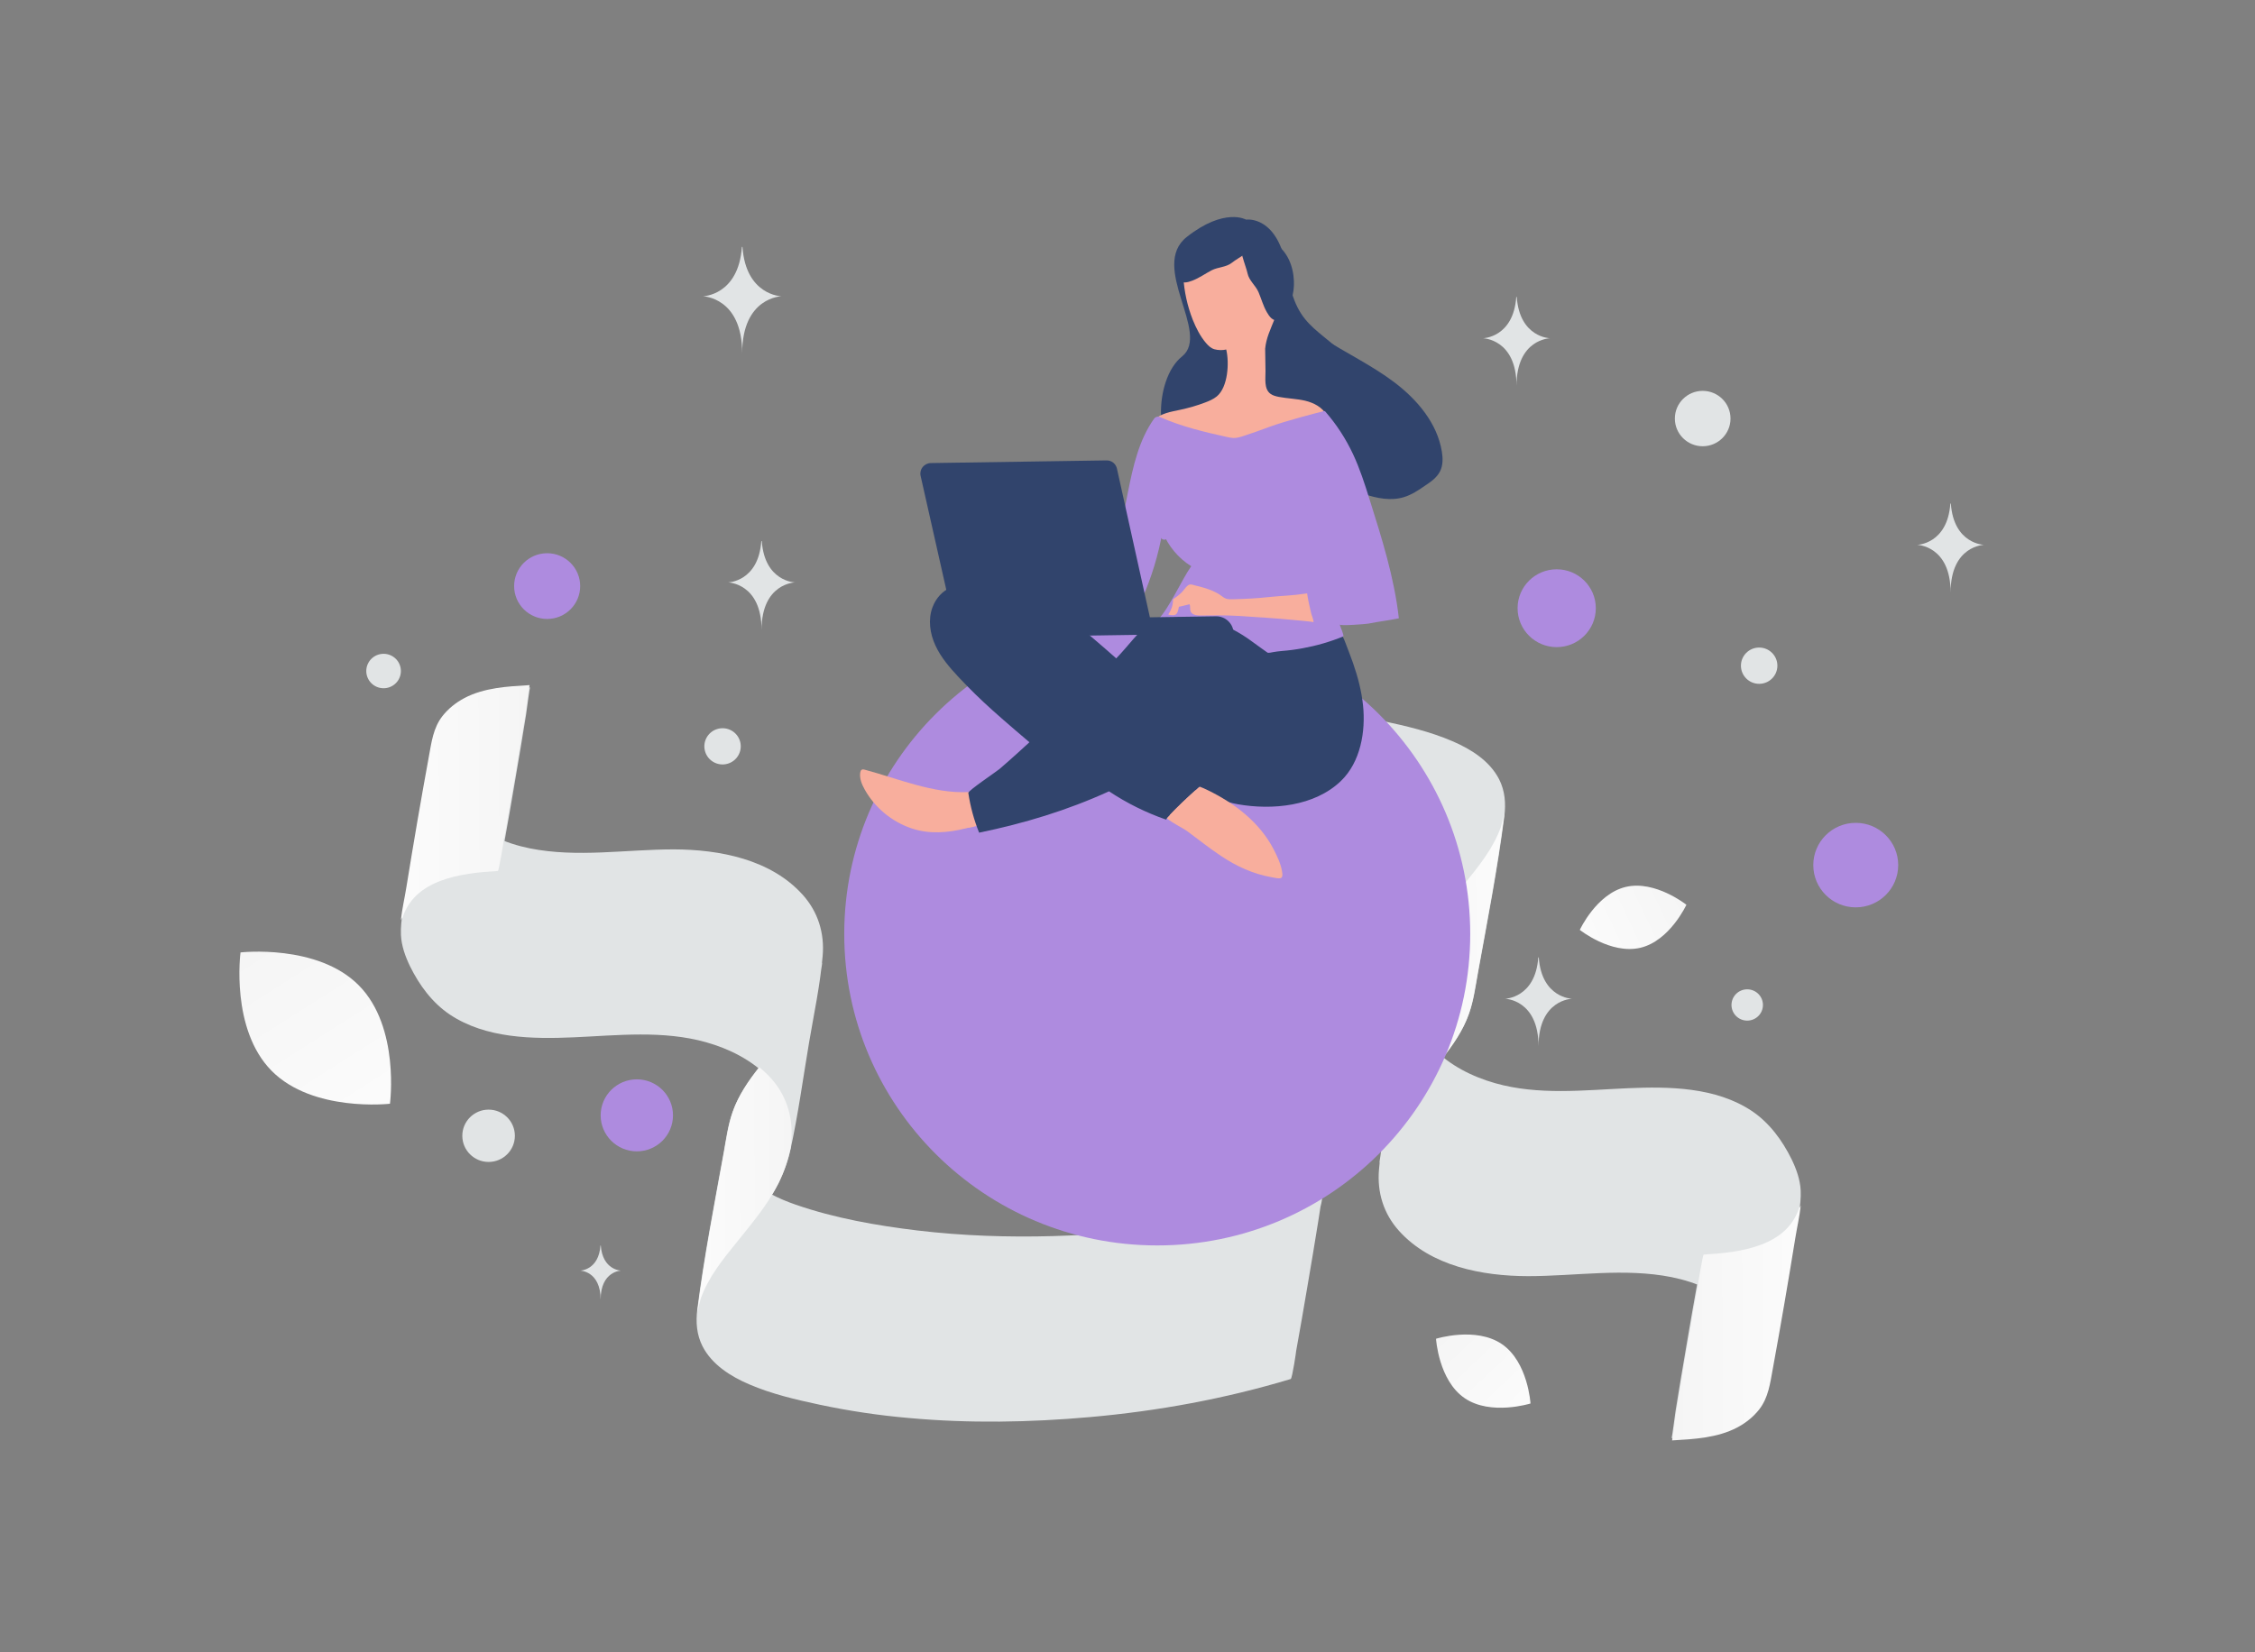 <svg width="393" height="288" viewBox="0 0 393 288" fill="none" xmlns="http://www.w3.org/2000/svg">
<rect x="0" y="0" width="393" height="288" fill="#808080" stroke="none"/>
<g clip-path="url(#clip0_16_652)">
<path d="M153.195 162.402C168.389 157.81 184.246 155.513 200.125 155.059C208.042 154.831 215.982 155.104 223.831 156.037C230.97 156.9 238.223 158.174 245.042 160.538C250.991 162.584 257.307 166.495 256.734 173.611C256.757 173.406 256.78 173.225 256.78 173.02L256.917 172.133C258.496 162.834 260.098 153.558 261.677 144.259C261.883 143.259 261.906 143.1 261.745 143.759C261.791 143.577 261.837 143.372 261.883 143.191C260.716 147.351 257.97 150.739 255.293 154.035C252.661 157.264 249.939 160.515 248.062 164.244C247.101 166.177 246.392 168.041 245.934 170.133C244.607 176.226 243.738 182.592 242.708 188.73C241.862 193.732 240.763 198.825 240.328 203.895C239.985 207.852 241.129 211.58 243.806 214.559C249.366 220.742 258.29 222.448 266.276 222.47C274.628 222.47 283.094 220.993 291.377 222.652C295.61 223.516 299.729 225.267 302.704 228.45C305.701 231.656 308.561 236.453 308.241 240.977C308.264 240.773 308.287 240.591 308.287 240.386C308.63 238.158 308.996 235.953 309.339 233.725C310.735 225.835 312.108 217.923 313.504 210.034C313.481 210.148 313.458 210.239 313.435 210.352C313.481 210.17 313.527 209.966 313.572 209.784C311.673 217.059 303.093 218.06 296.823 218.424C296.663 218.424 295.771 223.812 295.908 223.13C295.221 226.927 294.558 230.724 293.917 234.543C293.276 238.34 292.613 242.16 292.018 245.957C291.949 246.434 291.377 250.708 291.331 250.708C295.176 250.481 299.226 250.276 302.681 248.458C304.145 247.685 305.495 246.616 306.525 245.297C308.103 243.251 308.401 240.795 308.859 238.318C310.255 230.724 311.559 223.107 312.794 215.491C313.206 212.921 313.938 210.193 313.824 207.556C313.732 205.646 313.069 203.804 312.245 202.099C310.621 198.803 308.378 195.733 305.289 193.664C299.02 189.504 290.919 189.39 283.666 189.708C276.001 190.049 268.13 190.958 260.624 188.844C256.597 187.707 252.639 185.729 249.733 182.683C246.826 179.636 245.545 175.794 245.889 171.61C245.865 171.815 245.843 171.997 245.843 172.201C246.415 166.904 245.591 171.656 243.371 186.434C240.557 201.122 239.756 205.85 240.969 200.667C240.923 200.849 240.877 201.053 240.831 201.235C242.067 196.415 244.927 192.346 248.017 188.503C250.991 184.797 254.469 181.137 256.071 176.567C256.849 174.338 257.169 171.929 257.581 169.633C259.228 160.561 261.013 151.421 262.18 142.281C262.455 140.053 262.295 137.87 261.265 135.847C259.617 132.641 256.368 130.595 253.119 129.208C249.229 127.526 244.996 126.548 240.855 125.661C235.721 124.571 230.525 123.796 225.295 123.342C214.815 122.387 204.244 122.569 193.764 123.501C181.912 124.547 170.15 126.707 158.755 130.14C158.481 130.231 157.726 135.415 157.84 134.846C157.153 138.643 156.49 142.44 155.849 146.26C155.209 150.057 154.545 153.877 153.95 157.673C153.813 158.514 153.676 159.356 153.561 160.197C153.355 160.902 153.264 161.652 153.195 162.402Z" fill="#E1E4E5"/>
<path d="M261.583 144.143C260.272 147.836 257.764 150.955 255.302 153.983C253.14 156.667 250.885 159.351 249.113 162.31C249.113 162.31 249.136 162.31 249.136 162.333H249.09C248.699 162.975 248.354 163.618 248.009 164.283C247.042 166.233 246.375 168.274 245.915 170.385C245.915 170.431 245.892 170.499 245.892 170.545C245.869 170.82 245.846 171.256 245.777 171.876C245.478 176.028 246.743 179.858 249.642 182.909C250.191 183.48 250.776 184.016 251.391 184.515C253.278 182.129 255.003 179.606 255.992 176.739C256.775 174.491 257.097 172.059 257.511 169.742C259.168 160.59 260.962 151.368 262.136 142.147C262.159 142.055 262.159 141.94 262.159 141.849C261.998 142.606 261.768 143.386 261.583 144.143ZM261.791 143.638C261.836 143.431 261.86 143.316 261.883 143.271C261.836 143.385 261.814 143.523 261.791 143.638Z" fill="url(#paint0_linear_16_652)"/>
<path d="M313.606 210.423C313.583 210.492 313.583 210.538 313.56 210.606C313.583 210.492 313.606 210.401 313.629 210.287C313.629 210.332 313.629 210.378 313.606 210.423C313.629 210.287 313.675 210.15 313.698 210.036C311.796 217.337 303.203 218.341 296.924 218.706C296.763 218.706 295.87 224.114 296.007 223.429C295.962 223.703 295.916 223.954 295.87 224.228C295.916 224.251 295.984 224.274 296.03 224.296C296.007 224.319 295.984 224.342 295.962 224.342C295.916 224.365 295.87 224.411 295.824 224.434C295.2 227.915 294.589 231.398 293.991 234.884C293.349 238.694 292.685 242.528 292.089 246.338C292.02 246.817 291.447 251.107 291.402 251.107C295.251 250.879 299.307 250.674 302.767 248.848C304.234 248.073 305.586 247 306.617 245.676C308.198 243.623 308.496 241.159 308.954 238.671C310.352 231.05 311.658 223.406 312.896 215.763C313.193 213.937 313.629 212.043 313.835 210.172C313.766 210.309 313.698 210.446 313.606 210.583V210.423Z" fill="url(#paint1_linear_16_652)"/>
<path d="M230.506 208.139C215.312 212.732 199.455 215.028 183.575 215.483C175.658 215.71 167.718 215.437 159.87 214.505C152.731 213.641 145.477 212.368 138.659 210.003C132.71 207.957 126.394 204.047 126.966 196.93C126.944 197.135 126.92 197.317 126.92 197.521L126.783 198.408C125.204 207.707 123.603 216.983 122.024 226.282C121.818 227.282 121.795 227.442 121.955 226.782C121.91 226.964 121.864 227.169 121.818 227.351C122.985 223.19 125.731 219.803 128.408 216.506C131.039 213.277 133.762 210.026 135.639 206.297C136.6 204.365 137.309 202.501 137.767 200.409C139.094 194.316 139.963 187.949 140.993 181.811C141.839 176.809 142.937 171.716 143.372 166.646C143.716 162.69 142.571 158.961 139.894 155.983C134.334 149.799 125.41 148.093 117.425 148.071C109.073 148.071 100.607 149.549 92.323 147.889C88.091 147.025 83.972 145.274 80.997 142.091C77.999 138.886 75.139 134.088 75.46 129.564C75.437 129.769 75.414 129.95 75.414 130.155C75.071 132.383 74.705 134.588 74.362 136.816C72.966 144.706 71.593 152.618 70.197 160.507C70.22 160.393 70.243 160.303 70.266 160.189C70.22 160.371 70.174 160.575 70.128 160.757C72.028 153.482 80.608 152.482 86.878 152.118C87.038 152.118 87.93 146.729 87.793 147.411C88.48 143.615 89.143 139.818 89.784 135.998C90.424 132.201 91.088 128.381 91.683 124.585C91.751 124.107 92.323 119.833 92.369 119.833C88.525 120.06 84.475 120.265 81.02 122.084C79.556 122.857 78.205 123.925 77.176 125.244C75.597 127.29 75.299 129.745 74.842 132.224C73.451 139.819 72.139 147.428 70.906 155.051C70.495 157.62 69.762 160.348 69.876 162.985C69.968 164.895 70.632 166.737 71.456 168.442C73.08 171.739 75.323 174.808 78.411 176.877C84.681 181.038 92.781 181.152 100.035 180.833C107.7 180.492 115.571 179.583 123.076 181.697C127.104 182.834 131.062 184.812 133.968 187.859C136.874 190.905 138.155 194.748 137.812 198.931C137.835 198.726 137.858 198.544 137.858 198.34C137.286 203.637 138.109 198.886 140.329 184.107C143.143 169.42 143.944 164.691 142.732 169.874C142.777 169.693 142.823 169.488 142.869 169.306C141.634 174.126 138.773 178.196 135.684 182.038C132.71 185.744 129.232 189.405 127.63 193.975C126.852 196.202 126.531 198.613 126.119 200.909C124.472 209.981 122.688 219.121 121.521 228.26C121.246 230.488 121.406 232.671 122.436 234.695C124.083 237.9 127.332 239.946 130.581 241.333C134.472 243.016 138.705 243.994 142.846 244.88C147.98 245.971 153.176 246.745 158.406 247.199C168.885 248.154 179.457 247.972 189.936 247.04C201.789 245.994 213.55 243.834 224.945 240.401C225.22 240.31 225.975 235.127 225.86 235.695C226.547 231.898 227.211 228.101 227.851 224.281C228.492 220.485 229.155 216.665 229.75 212.868C229.888 212.027 230.025 211.186 230.14 210.344C230.346 209.64 230.437 208.889 230.506 208.139Z" fill="#E1E4E5"/>
<path d="M122.117 226.399C123.429 222.706 125.936 219.586 128.398 216.558C130.561 213.874 132.816 211.19 134.587 208.231C134.587 208.231 134.565 208.231 134.565 208.208H134.61C135.002 207.566 135.347 206.924 135.692 206.258C136.658 204.309 137.325 202.267 137.785 200.157C137.785 200.111 137.809 200.042 137.809 199.996C137.832 199.721 137.855 199.285 137.924 198.665C138.223 194.514 136.957 190.683 134.058 187.632C133.509 187.061 132.925 186.525 132.31 186.026C130.423 188.411 128.697 190.935 127.708 193.802C126.926 196.05 126.604 198.482 126.189 200.799C124.533 209.951 122.738 219.173 121.565 228.395C121.542 228.486 121.542 228.601 121.542 228.693C121.703 227.936 121.933 227.156 122.117 226.399ZM121.91 226.904C121.864 227.11 121.841 227.225 121.818 227.27C121.864 227.156 121.887 227.018 121.91 226.904Z" fill="url(#paint2_linear_16_652)"/>
<path d="M70.095 160.118C70.117 160.049 70.117 160.004 70.141 159.936C70.117 160.049 70.095 160.14 70.072 160.255C70.072 160.209 70.072 160.164 70.095 160.118C70.072 160.255 70.026 160.392 70.003 160.506C71.905 153.204 80.498 152.2 86.777 151.835C86.937 151.835 87.831 146.427 87.693 147.112C87.739 146.838 87.785 146.587 87.831 146.313C87.785 146.291 87.716 146.268 87.67 146.245C87.693 146.222 87.716 146.199 87.739 146.199C87.785 146.176 87.831 146.131 87.877 146.108C88.501 142.627 89.112 139.143 89.71 135.658C90.352 131.847 91.016 128.014 91.612 124.203C91.68 123.724 92.253 119.434 92.299 119.434C88.45 119.662 84.394 119.868 80.933 121.693C79.467 122.469 78.115 123.541 77.084 124.865C75.502 126.918 75.204 129.383 74.746 131.869C73.348 139.491 72.043 147.135 70.805 154.778C70.507 156.604 70.072 158.498 69.865 160.369C69.934 160.232 70.003 160.095 70.095 159.958V160.118Z" fill="url(#paint3_linear_16_652)"/>
<path d="M201.683 217.114C231.809 217.114 256.231 192.804 256.231 162.817C256.231 132.83 231.809 108.52 201.683 108.52C171.557 108.52 147.135 132.83 147.135 162.817C147.135 192.804 171.557 217.114 201.683 217.114Z" fill="#AE8BDF"/>
<path d="M158.886 144.416C155.428 143.253 152.431 140.776 150.681 137.6C150.187 136.723 149.783 135.717 149.916 134.721C149.95 134.518 150.001 134.278 150.185 134.183C150.35 134.088 150.573 134.14 150.758 134.193C156.534 135.744 162.64 138.358 168.702 138.082C168.979 138.078 169.257 138.055 169.499 138.162C169.796 138.286 169.986 138.56 170.119 138.852C170.578 139.802 170.975 141.6 170.825 142.67C170.641 143.943 169.405 144.128 168.318 144.402C165.223 145.185 161.972 145.455 158.886 144.416Z" fill="#F8AE9D"/>
<path d="M158.352 137.281C157.887 137.086 157.403 136.89 156.904 136.88C156.404 136.869 155.853 137.135 155.694 137.616C155.588 137.949 155.686 138.297 155.82 138.608C156.184 139.413 156.823 140.065 157.497 140.644C160.082 142.814 163.395 144.127 166.782 144.333C168.282 144.421 169.852 144.287 171.172 143.586C170.513 142.786 170.643 141.642 170.573 140.631C170.361 137.67 167.826 138.794 165.791 138.789C163.238 138.735 160.697 138.24 158.352 137.281Z" fill="#F8AE9D"/>
<path d="M235.731 115.382L235.848 115.712C236.66 118.056 237.289 120.477 237.548 122.958C238.025 127.516 237.126 132.85 233.681 136.161C229.088 140.574 221.719 141.256 215.729 140.206C213.277 139.779 210.969 138.758 209.008 137.233C207.056 138.993 204.958 140.921 203.213 142.88C199.706 141.659 196.369 140.003 193.28 137.95C185.97 141.282 178.514 143.53 170.641 145.158C169.742 142.93 169.11 140.604 168.76 138.228C168.699 137.843 173.605 134.547 174.171 134.078C175.87 132.653 179.408 129.396 179.408 129.396C179.408 129.396 174.948 125.616 172.998 123.842C170.934 121.997 168.954 120.062 167.065 118.041C165.504 116.37 163.98 114.608 163.023 112.523C162.067 110.458 161.715 108.015 162.515 105.867C165.039 99.183 175.228 101.533 179.961 103.836C183.874 105.747 187.301 108.53 190.599 111.352C191.929 112.473 193.241 113.631 194.535 114.772C195.555 113.725 196.681 112.365 197.644 111.263C198.68 110.07 199.865 108.948 201.297 108.245C202.802 107.485 204.191 107.593 205.796 107.366C206.516 107.264 207.215 107.051 207.916 106.93C210.019 106.548 212.244 106.956 214.092 108.033C215.846 109.055 217.27 110.268 219.329 110.66C221.666 111.103 224.38 110.841 226.724 110.53C228.828 110.24 230.967 109.766 233.063 110.176C233.935 110.347 234.267 111.557 234.556 112.252C234.941 113.259 235.345 114.302 235.731 115.382ZM217.16 38.288C217.16 38.288 222.819 37.392 224.339 47.336C226.027 58.39 230.536 56.571 237.696 65.548C241.881 70.793 237.477 80.056 228.528 79.872C219.579 79.693 211.497 77.117 206.349 78.219C201.201 79.321 200.919 66.197 205.998 62.148C211.077 58.099 200.248 46.471 206.847 41.293C213.445 36.115 217.16 38.288 217.16 38.288Z" fill="#31446C"/>
<path d="M250.986 82.135C251.502 81.08 251.47 79.853 251.284 78.709C250.477 73.797 247.019 69.692 243.055 66.684C239.078 63.669 234.526 61.516 230.342 58.813C229.256 58.11 228.168 57.352 226.921 56.972C225.674 56.591 224.225 56.632 223.196 57.432C222.469 57.994 222.049 58.862 221.804 59.731C221.269 61.632 221.474 63.646 221.801 65.574C222.209 68.007 222.809 70.415 223.794 72.65C224.583 74.454 225.869 76.311 227.8 76.664C228.359 78.819 229.509 80.84 231.123 82.385C232.969 84.157 235.31 85.316 237.738 86.126C239.976 86.873 242.424 87.361 244.675 86.664C246.011 86.257 247.187 85.476 248.338 84.678C249.365 83.999 250.431 83.255 250.986 82.135ZM230.761 78.86L229.439 76.772C229.719 76.797 229.994 76.861 230.255 76.964C230.981 77.277 231.418 78.414 230.761 78.86Z" fill="#31446C"/>
<path d="M206.281 47.032C206.213 47.401 206.2 47.788 206.226 48.229C206.375 50.808 206.932 53.347 207.875 55.752C208.452 57.179 209.158 58.586 210.156 59.768C210.57 60.259 211.04 60.712 211.653 60.887C212.284 61.061 213.08 61.086 213.706 60.929C214.258 63.203 214.028 67.497 212.056 69.109C211.452 69.597 210.736 69.903 210.019 70.171C208.621 70.708 207.166 71.116 205.71 71.433C204.051 71.789 202.243 72.056 201.078 73.271C200.932 73.42 200.787 73.624 200.846 73.826C200.885 73.955 200.979 74.045 201.091 74.117C202.008 74.858 203.143 75.264 204.276 75.652C206.266 76.321 208.309 76.88 210.386 77.253C212.556 77.644 214.796 77.831 216.994 77.595C218.692 77.404 220.369 76.973 221.91 76.214C223.526 75.416 225.18 74.765 226.852 74.004C228.266 73.356 229.66 72.617 231.191 72.355C230.467 70.985 228.958 70.216 227.454 69.853C225.951 69.507 224.378 69.476 222.857 69.186C222.356 69.083 221.855 68.962 221.425 68.655C220.247 67.808 220.57 65.925 220.551 64.692L220.492 60.79C220.666 58.928 221.438 57.37 222.115 55.666C223.148 53.054 223.361 50.087 222.451 47.413C221.541 44.758 219.472 42.451 216.813 41.516C214.154 40.58 210.962 41.107 208.921 43.053C207.626 44.305 206.571 45.427 206.281 47.032Z" fill="#F8AE9D"/>
<path d="M214.458 38.735C211.808 38.441 209.393 39.733 207.603 41.735C206.097 43.414 205.211 45.629 205.256 47.855C205.262 48.174 205.298 48.52 205.478 48.806C205.957 49.49 206.998 49.238 207.777 48.934C209.045 48.445 209.99 47.733 211.14 47.131C212.29 46.53 213.687 46.618 214.716 45.787C215.688 44.987 219.025 43.301 219.115 41.998C219.228 40.405 216.296 39.104 215.071 38.839C214.895 38.785 214.691 38.76 214.458 38.735Z" fill="#31446C"/>
<path d="M222.093 42.341C224.334 43.78 225.386 46.3 225.503 48.978C225.604 51.227 224.884 53.501 223.436 55.199C223.229 55.441 222.982 55.687 222.661 55.795C221.855 56.024 221.208 55.174 220.799 54.448C220.125 53.272 219.845 52.126 219.335 50.936C218.826 49.747 217.687 48.937 217.417 47.645C217.171 46.414 215.655 43.008 216.413 41.941C217.336 40.635 220.434 41.471 221.553 42.036C221.723 42.105 221.897 42.214 222.093 42.341Z" fill="#31446C"/>
<path d="M202.16 72.702C201.806 72.541 201.382 72.658 201.146 72.975C198.503 76.66 197.482 81.278 196.588 85.728C195.574 90.787 194.672 95.863 193.805 100.939C193.754 101.197 193.721 101.474 193.836 101.712C193.951 101.949 194.212 102.074 194.454 102.181C195.981 102.913 197.527 103.626 199.055 104.357C200.703 100.624 201.892 96.705 202.594 92.688C203.575 95.158 205.346 97.304 207.605 98.705C205.922 101.105 203.85 105.905 201.829 108.016C201.52 108.352 199.607 107.828 199.179 107.688C198.914 108.446 200.159 107.636 200.152 108.409C201.302 108.576 202.77 107.891 203.952 107.744C205.377 107.578 206.815 107.569 208.242 107.716C210.613 107.975 212.918 108.713 215.025 109.823C216.072 110.377 217.077 111.008 218.031 111.71C218.855 112.324 220.892 113.766 220.892 113.766C221.042 113.874 221.743 113.716 221.908 113.677C222.388 113.596 222.868 113.533 223.366 113.489C224.592 113.394 225.812 113.234 227.021 113.01C229.437 112.569 231.812 111.888 234.091 110.952C234.311 110.783 233.528 109.175 233.486 108.863C233.528 109.156 238.016 108.794 238.459 108.714C240.229 108.356 242.02 108.163 243.79 107.786C242.997 100.692 240.821 93.84 238.683 87.043C237.847 84.367 236.992 81.693 235.807 79.17C234.546 76.483 232.917 73.967 230.959 71.732C230.903 71.678 230.81 71.642 230.736 71.662C229.797 71.897 224.067 73.365 221.216 74.42C219.764 74.976 218.292 75.477 216.802 75.978C216.213 76.171 215.605 76.364 214.995 76.355C214.588 76.343 214.18 76.257 213.79 76.171C209.819 75.292 205.847 74.34 202.16 72.702Z" fill="#AE8BDF"/>
<path d="M228.009 86.836C228.172 87.846 228.391 88.873 228.61 89.882C229.142 92.172 229.825 94.425 230.654 96.626C231.078 97.725 231.52 98.804 232.017 99.883C232.266 100.413 232.514 100.943 232.782 101.472C232.915 101.728 233.048 102.002 233.182 102.258C233.296 102.477 233.429 102.678 233.542 102.878C232.747 102.854 228.82 103.079 228.008 103.147" stroke="#AE8BDF" stroke-width="1.376" stroke-miterlimit="10" stroke-linecap="round"/>
<path d="M227.88 103.94C227.962 104.454 228.063 104.968 228.181 105.481L228.538 107.023C228.656 107.463 228.923 108.011 228.93 108.471C228.929 108.379 225.78 108.114 225.484 108.081C222.206 107.763 218.911 107.573 215.634 107.365C213.505 107.232 211.416 107.281 209.289 107.295C208.66 107.305 207.92 107.243 207.579 106.732C207.295 106.295 207.527 105.739 207.299 105.337C207.152 105.376 205.438 105.807 205.456 105.77C205.388 106.158 205.253 106.97 204.848 107.16C204.701 107.218 204.554 107.238 204.406 107.24C204.184 107.244 203.962 107.21 203.739 107.177C203.705 107.177 203.672 107.164 203.646 107.141C203.609 107.105 203.645 107.049 203.681 106.993C204.185 106.252 204.449 105.374 204.438 104.478C204.969 104.121 205.499 103.707 205.954 103.259C206.318 102.885 206.588 102.402 206.991 102.084C207.411 101.727 207.82 101.942 208.285 102.064C208.822 102.183 209.355 102.323 209.881 102.481C210.904 102.797 211.927 103.187 212.787 103.818C213.086 104.035 213.367 104.27 213.72 104.375C214.055 104.48 214.425 104.475 214.776 104.47C216.939 104.418 219.102 104.312 221.243 104.077C223.441 103.841 224.939 103.874 227.818 103.444C227.818 103.462 227.82 103.628 227.88 103.94Z" fill="#F8AE9D"/>
<path d="M204.059 86.631C203.545 88.862 203.163 91.121 202.917 93.396" stroke="#AE8BDF" stroke-width="1.376" stroke-miterlimit="10" stroke-linecap="round"/>
<path d="M160.445 82.96L166.794 111.141L214.998 110.413C214.972 108.756 213.602 107.414 211.919 107.44L200.4 107.614L194.659 81.688C194.571 81.281 194.343 80.916 194.016 80.656C193.688 80.396 193.281 80.257 192.862 80.261L162.205 80.725C161.04 80.761 160.187 81.823 160.445 82.96Z" fill="#31446C"/>
<path d="M223.416 151.816C223.193 150.531 222.563 149.215 221.972 148.064C219.533 143.352 215.173 140.03 210.477 137.745C209.993 137.513 209.509 137.281 209.006 137.104C209.044 137.159 209.082 137.213 209.12 137.287L209.12 137.305L209.139 137.305C209.083 137.269 209.045 137.233 208.989 137.197C207.092 138.901 205.067 140.772 203.34 142.657C204.482 143.579 206.139 144.327 206.962 144.941C208.907 146.365 210.78 147.884 212.797 149.215C215.507 151.034 218.394 152.353 221.621 152.929C222.863 153.15 223.514 153.38 223.499 152.423C223.479 152.276 223.457 152.073 223.416 151.816Z" fill="#F8AE9D"/>
<path d="M220.27 148.108C219.013 145.753 217.062 143.96 214.93 142.372C213.433 141.253 211.846 140.246 210.332 139.22C209.902 138.932 209.058 138.153 208.331 137.777C206.817 139.144 205.267 140.585 203.866 142.079C208.495 144.881 212.62 148.537 217.699 150.522C218.164 150.699 218.648 150.876 219.147 150.887C219.646 150.898 220.18 150.687 220.469 150.278C220.922 149.645 220.632 148.784 220.27 148.108Z" fill="#F8AE9D"/>
<path d="M285.881 165.225C280.752 166.435 275.328 162.106 275.328 162.106C275.328 162.106 278.223 155.818 283.353 154.612C288.481 153.403 293.904 157.729 293.904 157.729C293.904 157.729 291.009 164.016 285.881 165.225Z" fill="url(#paint4_linear_16_652)"/>
<path d="M255.246 243.73C259.791 246.847 266.736 244.668 266.736 244.668C266.736 244.668 266.305 237.438 261.757 234.324C257.211 231.207 250.27 233.383 250.27 233.383C250.27 233.383 250.7 240.614 255.246 243.73Z" fill="url(#paint5_linear_16_652)"/>
<path d="M47.328 186.665C54.518 193.949 67.962 192.413 67.962 192.413C67.962 192.413 69.741 179.068 62.545 171.788C55.355 164.504 41.917 166.036 41.917 166.036C41.917 166.036 40.138 179.381 47.328 186.665Z" fill="url(#paint6_linear_16_652)"/>
<path d="M323.418 143.445C319.331 143.445 316.018 146.743 316.018 150.812C316.018 154.88 319.331 158.179 323.418 158.179C327.505 158.179 330.819 154.88 330.819 150.812C330.819 146.743 327.505 143.445 323.418 143.445Z" fill="#AE8BDF"/>
<path d="M110.987 188.16C107.505 188.16 104.682 190.97 104.682 194.436C104.682 197.901 107.505 200.711 110.987 200.711C114.469 200.711 117.291 197.901 117.291 194.436C117.291 190.97 114.469 188.16 110.987 188.16Z" fill="#AE8BDF"/>
<path d="M95.358 107.902C92.179 107.902 89.602 105.336 89.602 102.172C89.602 99.007 92.179 96.442 95.358 96.442C98.537 96.442 101.114 99.007 101.114 102.172C101.114 105.336 98.537 107.902 95.358 107.902Z" fill="#AE8BDF"/>
<path d="M271.3 112.813C267.536 112.813 264.484 109.775 264.484 106.028C264.484 102.281 267.536 99.243 271.3 99.243C275.065 99.243 278.117 102.281 278.117 106.028C278.117 109.775 275.065 112.813 271.3 112.813Z" fill="#AE8BDF"/>
<path d="M304.504 177.923C302.991 177.923 301.763 176.701 301.763 175.194C301.763 173.687 302.991 172.466 304.504 172.466C306.018 172.466 307.245 173.687 307.245 175.194C307.245 176.701 306.018 177.923 304.504 177.923Z" fill="#E1E4E5"/>
<path d="M85.152 202.56C82.622 202.56 80.571 200.518 80.571 198C80.571 195.482 82.622 193.44 85.152 193.44C87.682 193.44 89.733 195.482 89.733 198C89.733 200.518 87.682 202.56 85.152 202.56Z" fill="#E1E4E5"/>
<path d="M306.585 119.21C304.83 119.21 303.408 117.795 303.408 116.048C303.408 114.302 304.83 112.886 306.585 112.886C308.339 112.886 309.762 114.302 309.762 116.048C309.762 117.795 308.339 119.21 306.585 119.21Z" fill="#E1E4E5"/>
<path d="M296.744 77.793C294.065 77.793 291.894 75.632 291.894 72.966C291.894 70.3 294.065 68.139 296.744 68.139C299.422 68.139 301.593 70.3 301.593 72.966C301.593 75.632 299.422 77.793 296.744 77.793Z" fill="#E1E4E5"/>
<path d="M128.991 129.29C129.444 130.974 128.44 132.705 126.748 133.157C125.056 133.608 123.316 132.609 122.863 130.924C122.409 129.24 123.414 127.508 125.106 127.057C126.798 126.606 128.537 127.605 128.991 129.29Z" fill="#E1E4E5"/>
<path d="M66.85 119.98C65.185 119.98 63.835 118.636 63.835 116.978C63.835 115.321 65.185 113.977 66.85 113.977C68.516 113.977 69.866 115.321 69.866 116.978C69.866 118.636 68.516 119.98 66.85 119.98Z" fill="#E1E4E5"/>
<path d="M339.907 87.784H339.992C340.495 94.875 345.793 94.984 345.793 94.984C345.793 94.984 339.951 95.098 339.951 103.292C339.951 95.098 334.108 94.984 334.108 94.984C334.108 94.984 339.404 94.875 339.907 87.784ZM264.253 51.768H264.338C264.84 58.859 270.139 58.968 270.139 58.968C270.139 58.968 264.296 59.082 264.296 67.276C264.296 59.082 258.454 58.968 258.454 58.968C258.454 58.968 263.75 58.859 264.253 51.768ZM268.09 166.909H268.175C268.678 174.001 273.976 174.11 273.976 174.11C273.976 174.11 268.134 174.224 268.134 182.418C268.134 174.224 262.291 174.11 262.291 174.11C262.291 174.11 267.587 174.001 268.09 166.909ZM104.651 217.114H104.703C105.01 221.439 108.241 221.505 108.241 221.505C108.241 221.505 104.678 221.575 104.678 226.572C104.678 221.575 101.114 221.505 101.114 221.505C101.114 221.505 104.345 221.439 104.651 217.114ZM132.68 94.332H132.764C133.267 101.424 138.566 101.533 138.566 101.533C138.566 101.533 132.723 101.646 132.723 109.84C132.723 101.646 126.881 101.533 126.881 101.533C126.881 101.533 132.177 101.424 132.68 94.332ZM129.297 43.037H129.396C129.986 51.521 136.201 51.651 136.201 51.651C136.201 51.651 129.348 51.787 129.348 61.59C129.348 51.787 122.495 51.651 122.495 51.651C122.495 51.651 128.707 51.521 129.297 43.037Z" fill="#E1E4E5"/>
</g>
<defs>
<linearGradient id="paint0_linear_16_652" x1="271.367" y1="162.272" x2="227.862" y2="162.467" gradientUnits="userSpaceOnUse">
<stop stop-color="white"/>
<stop offset="1" stop-color="#EEEEEE"/>
</linearGradient>
<linearGradient id="paint1_linear_16_652" x1="326.412" y1="229.696" x2="266.992" y2="230.073" gradientUnits="userSpaceOnUse">
<stop stop-color="white"/>
<stop offset="1" stop-color="#EEEEEE"/>
</linearGradient>
<linearGradient id="paint2_linear_16_652" x1="112.333" y1="208.269" x2="155.839" y2="208.074" gradientUnits="userSpaceOnUse">
<stop stop-color="white"/>
<stop offset="1" stop-color="#EEEEEE"/>
</linearGradient>
<linearGradient id="paint3_linear_16_652" x1="57.288" y1="140.845" x2="116.709" y2="140.468" gradientUnits="userSpaceOnUse">
<stop stop-color="white"/>
<stop offset="1" stop-color="#EEEEEE"/>
</linearGradient>
<linearGradient id="paint4_linear_16_652" x1="266.569" y1="168.232" x2="311.387" y2="146.961" gradientUnits="userSpaceOnUse">
<stop stop-color="white"/>
<stop offset="1" stop-color="#EEEEEE"/>
</linearGradient>
<linearGradient id="paint5_linear_16_652" x1="272.952" y1="253.956" x2="237.344" y2="216.235" gradientUnits="userSpaceOnUse">
<stop stop-color="white"/>
<stop offset="1" stop-color="#EEEEEE"/>
</linearGradient>
<linearGradient id="paint6_linear_16_652" x1="76.014" y1="211.546" x2="24.376" y2="130.225" gradientUnits="userSpaceOnUse">
<stop stop-color="white"/>
<stop offset="1" stop-color="#EEEEEE"/>
</linearGradient>
<clipPath id="clip0_16_652">
<rect width="434" height="288" fill="white" transform="translate(-26)"/>
</clipPath>
</defs>
</svg>
